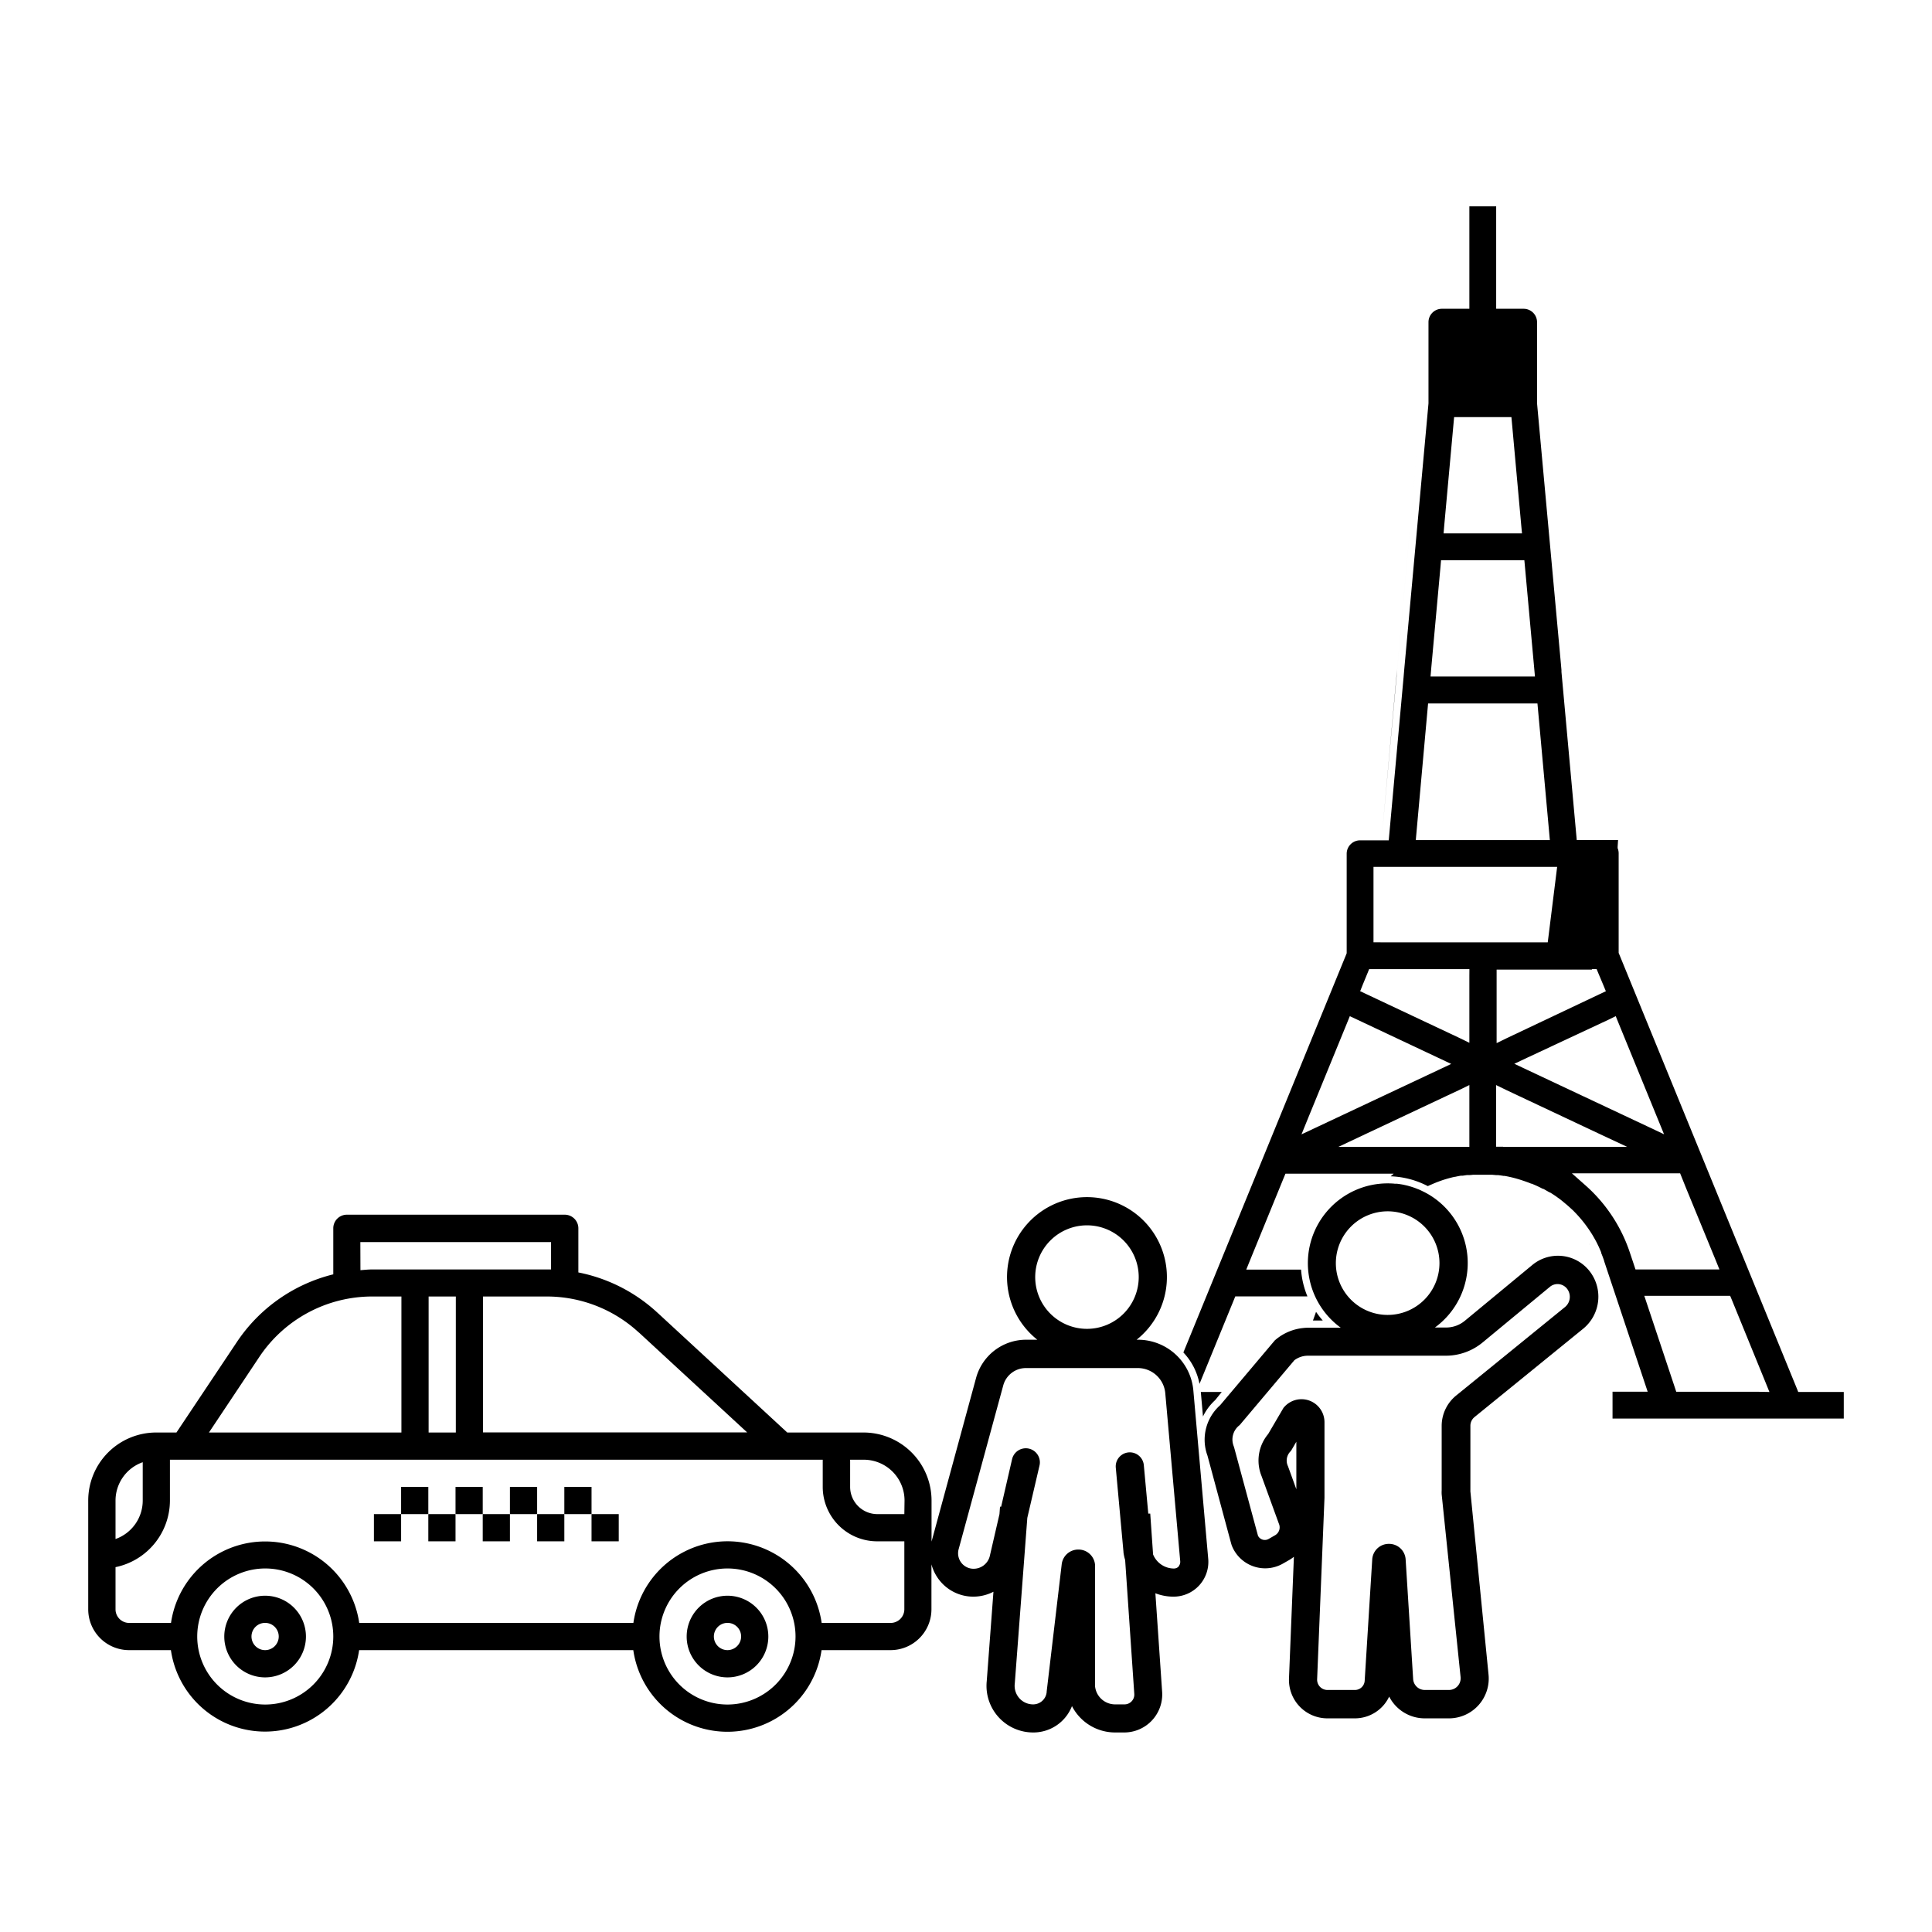 <svg xmlns="http://www.w3.org/2000/svg" viewBox="0 0 394.18 394.18"><defs><style>.cls-1{fill:none;}</style></defs><g id="レイヤー_2" data-name="レイヤー 2"><g id="レイヤー_3" data-name="レイヤー 3"><rect class="cls-1" width="394.18" height="394.18"/><path d="M148.44,325.57a8.33,8.33,0,1,0,8.32,8.32A8.33,8.33,0,0,0,148.44,325.57Zm0,11.1a2.78,2.78,0,1,1,2.77-2.78A2.79,2.79,0,0,1,148.44,336.67Z"/><path d="M54.09,325.57a8.33,8.33,0,1,0,8.33,8.32A8.33,8.33,0,0,0,54.09,325.57Zm0,11.1a2.78,2.78,0,1,1,2.78-2.78A2.78,2.78,0,0,1,54.09,336.67Z"/><rect x="76.29" y="308.92" width="5.55" height="5.55"/><rect x="81.84" y="303.37" width="5.55" height="5.55"/><rect x="87.39" y="308.92" width="5.55" height="5.55"/><rect x="92.94" y="303.37" width="5.55" height="5.55"/><rect x="98.49" y="308.92" width="5.55" height="5.55"/><rect x="104.04" y="303.37" width="5.55" height="5.55"/><rect x="109.59" y="308.92" width="5.55" height="5.55"/><rect x="115.14" y="303.37" width="5.55" height="5.55"/><rect x="120.69" y="308.92" width="5.55" height="5.55"/><path d="M312.61,258.11l-13.75,11.37a6,6,0,0,1-3.82,1.37h-2.28a16.27,16.27,0,0,0-1.64-27.36l.16.09h0l-.16-.09-.47-.25-.88-.43-.36-.16c-.4-.17-.8-.31-1.21-.44l-.44-.14c-.39-.11-.78-.22-1.18-.3l-.18-.05c-.46-.09-.93-.16-1.4-.21l-.38,0c-.48,0-1-.07-1.46-.07h0a16.28,16.28,0,0,0-9.61,29.45H266.9a8.77,8.77,0,0,0-1,.06l1.67-5h0l-1.67,5a10.32,10.32,0,0,0-5.61,2.36l-.19.16-11.16,13.23A9.42,9.42,0,0,0,246.36,297l4.85,18,.1.31A7.31,7.31,0,0,0,261.78,319l1.33-.76a9.16,9.16,0,0,0,.88-.61l-1,24.8a7.84,7.84,0,0,0,7.84,8.16h5.6a7.74,7.74,0,0,0,7-4.44,8.15,8.15,0,0,0,7.24,4.44h4.94a8.12,8.12,0,0,0,8.09-8.94L300,304.3a1.94,1.94,0,0,1,0-.24V290.89a2.29,2.29,0,0,1,.84-1.77l22.14-18a8.45,8.45,0,0,0,1.15-12A8.2,8.2,0,0,0,312.61,258.11Zm-22-14.87-.88-.43Zm-1.25-.59a12.26,12.26,0,0,0-1.2-.44A12.26,12.26,0,0,1,289.4,242.65Zm-1.64-.58c-.39-.11-.78-.22-1.18-.3C287,241.85,287.37,242,287.76,242.07Zm-1.36-.35c-.46-.09-.93-.16-1.4-.21C285.47,241.56,285.94,241.63,286.4,241.72Zm-1.78-.25c-.48,0-1-.07-1.46-.07C283.65,241.4,284.14,241.43,284.62,241.47Zm-1.47,5.67a10.57,10.57,0,1,1-10.56,10.57A10.58,10.58,0,0,1,283.15,247.14Zm-18.62,56.71-1.71-4.71-.06-.13a2.66,2.66,0,0,1,.49-2.8l.21-.23,1.07-1.83Zm54.79-37.16-22.14,18a8,8,0,0,0-3,6.23v13.17a7.14,7.14,0,0,0,0,.8L298,342.17a2.39,2.39,0,0,1-2.37,2.63h-4.94a2.38,2.38,0,0,1-2.37-2.23l-1.53-24.37a3.38,3.38,0,0,0-3.41-3.21h0a3.38,3.38,0,0,0-3.41,3.21l-1.54,24.74a2,2,0,0,1-2,1.86h-5.6a2.1,2.1,0,0,1-2.1-2.19l1.5-37h0V290.17a4.69,4.69,0,0,0-8.15-3.17l-.2.22-3.14,5.36a8.41,8.41,0,0,0-1.35,8.58l3.5,9.62.05.13a1.85,1.85,0,0,1-.77,2.31l-1.32.76a1.56,1.56,0,0,1-2.19-.66l-4.85-17.95-.1-.31a3.67,3.67,0,0,1,1.05-4.17l.19-.16,11.13-13.2a4.6,4.6,0,0,1,2.77-.93H295a11.77,11.77,0,0,0,7.49-2.7l13.74-11.36a2.45,2.45,0,0,1,3.42.31,2.7,2.7,0,0,1-.37,3.84Z"/><path d="M243.48,283.74a11.35,11.35,0,0,0-11.36-10.4h-.22a16.31,16.31,0,1,0-20.26,0h-2.31a10.58,10.58,0,0,0-10.18,7.78l-9.09,33.41h0v-8.39a13.89,13.89,0,0,0-13.88-13.87H160.62l-9.41-8.69-16.65-15.37-.45-.41A33.2,33.2,0,0,0,118,259.61v-9a2.78,2.78,0,0,0-2.78-2.78H70.74A2.77,2.77,0,0,0,68,250.65V260a33.2,33.2,0,0,0-19.7,13.85L36,292.27H31.89A13.88,13.88,0,0,0,18,306.14v22.2a8.33,8.33,0,0,0,8.32,8.33h8.55a19.4,19.4,0,0,0,38.4,0h55.94a19.4,19.4,0,0,0,38.41,0h14.09a8.34,8.34,0,0,0,8.33-8.33v-9.17a9,9,0,0,0,1.52,3.1,8.81,8.81,0,0,0,7.07,3.49,9,9,0,0,0,4.06-1l-1.37,18.25a9.51,9.51,0,0,0,9.47,10.46,8.45,8.45,0,0,0,7.92-5.38,9.9,9.9,0,0,0,8.77,5.38h1.87a7.76,7.76,0,0,0,7.75-8.4l-1.37-20a10.23,10.23,0,0,0,3.71.69,7.1,7.1,0,0,0,7.07-7.73ZM221.77,250a10.56,10.56,0,1,1-10.56,10.56A10.57,10.57,0,0,1,221.77,250Zm-91.42,21.86,22.09,20.39H98.55V264.52h13A27.66,27.66,0,0,1,130.35,271.88ZM73.52,253.42h38.91V259c-.3,0-.6,0-.9,0H76c-.83,0-1.65.09-2.46.15ZM93,264.52v27.75H87.45V264.52ZM52.89,276.88A27.69,27.69,0,0,1,76,264.52H81.9v27.75H42.63ZM23.57,306.14a8.31,8.31,0,0,1,5.55-7.81v7.81A8.32,8.32,0,0,1,23.57,314Zm30.52,41.63A13.88,13.88,0,1,1,68,333.89,13.89,13.89,0,0,1,54.09,347.77Zm94.35,0a13.88,13.88,0,1,1,13.87-13.88A13.9,13.9,0,0,1,148.44,347.77Zm36.07-19.43a2.79,2.79,0,0,1-2.78,2.78H167.64a19.4,19.4,0,0,0-38.41,0H73.29a19.4,19.4,0,0,0-38.4,0H26.34a2.78,2.78,0,0,1-2.77-2.78v-8.6a13.91,13.91,0,0,0,11.1-13.6v-8.32H167.86v5.55a11.11,11.11,0,0,0,11.1,11.1h5.55Zm0-19.42H179a5.56,5.56,0,0,1-5.55-5.55v-5.55h2.77a8.33,8.33,0,0,1,8.33,8.32Zm56,10.66a1.36,1.36,0,0,1-1,.44,4.62,4.62,0,0,1-4.25-2.87l-.58-8.33-.4,0-.91-9.89a2.87,2.87,0,1,0-5.72.52l1.57,17.18,0,.11a9.7,9.7,0,0,0,.34,1.55l1.86,27.24a2,2,0,0,1-2,2.21H227.5a4.12,4.12,0,0,1-4.08-3.69l0-24.63v-.12a3.39,3.39,0,0,0-3.4-3.15h0a3.4,3.4,0,0,0-3.41,3.07l-3.06,25.89v.09a2.77,2.77,0,0,1-2.76,2.54,3.76,3.76,0,0,1-2.8-1.24,3.81,3.81,0,0,1-.95-3l2.56-33.82L212.09,299a2.87,2.87,0,0,0-5.6-1.28l-2.23,9.69-.23,0-.11,1.51-2,8.66a3.41,3.41,0,0,1-3.28,2.49,3.16,3.16,0,0,1-3.05-4l9.1-33.41a4.8,4.8,0,0,1,4.63-3.54h22.79a5.63,5.63,0,0,1,5.64,5.16l3.05,34.29A1.39,1.39,0,0,1,240.46,319.58Z"/><polygon points="306.69 223.64 325.56 232.52 325.56 232.52 306.69 223.64"/><path d="M367.89,284h-1l-.36-.9-36.17-88.42-.11-.26v-20.3a2.86,2.86,0,0,0-.12-.82l-.09-.26,0-.27.09-1.38H321.7l-.12-1.31-3-33,0-.36-.12-1.36L313.6,82.3V65.69A2.74,2.74,0,0,0,310.86,63h-5.6V42.1h-5.47V63h-5.61a2.73,2.73,0,0,0-2.73,2.73V82.3L287,131.12l-.51,5.6-.12,1.42-2.91,32-.12,1.31H277.5a2.74,2.74,0,0,0-2.74,2.73v20.3l-.1.26-33.22,81.2a12.78,12.78,0,0,1,3.29,6.41l.11-.27,6.83-16.69.36-.89h14.72a17.64,17.64,0,0,1-1.3-5.47H254.27l.81-2,6.82-16.68.37-.89h22.08l-.61.54a17.69,17.69,0,0,1,7.57,2l.32-.15.86-.37.11-.05.32-.13c.47-.19.89-.34,1.29-.48a25.73,25.73,0,0,1,2.59-.72l.1,0c.41-.09.79-.17,1.16-.23l.26,0,.12,0,.89-.13.36,0h.25c.22,0,.44-.05.66-.06l.47,0h.28l.53,0h1.27l.71,0h.22l.34,0,.89.08h.13l.25,0q.53.06,1.05.15h.07l.15,0a25.53,25.53,0,0,1,3.85,1c.42.14.85.29,1.33.48l.27.11.11,0,.92.4.45.21c.29.14.57.28.84.43l.11,0,.32.17,1,.58.07,0,.16.09c.4.25.81.52,1.2.79l.1.08,0,0c.36.25.7.5,1,.75l.15.12.07.06.92.77.18.16c.35.31.66.61,1,.91l.06.07a26.19,26.19,0,0,1,3.68,4.63l.07.11,0,0c.21.34.41.7.62,1.07l.15.28c.18.32.34.66.5,1l.06.11a1.89,1.89,0,0,1,.11.25c.15.32.29.65.43,1l0,.13a1.89,1.89,0,0,1,.11.25c.17.43.33.86.48,1.3l0,.06,8.26,24.78.63,1.89H329v5.47h47.18V284Zm-38.24-76.68.57,1.4L338.11,228l1.4,3.42-3.34-1.58-24.45-11.5-2.76-1.3,2.76-1.3L328.28,208Zm-4.9-9.61h1l.37.89,1,2.38.52,1.26-1.24.58-19,9-2.05,1v-15h19.49Zm-30.09-90.45,1.9-20.85.12-1.31h11.69l.12,1.31,1.89,20.85.15,1.57h-16ZM292,136.46l1.9-20.85.11-1.31h17l.12,1.31,1.9,20.85.14,1.57H291.87Zm-3,33.37,2.25-25,.12-1.31h22.31l.12,1.31,2.27,25,.14,1.57H288.86Zm-23.46,61.61,1.39-3.42,5.48-13.38,2.42-5.91.57-1.4,1.37.64,16.56,7.8,2.76,1.3-2.76,1.3-24.45,11.5Zm34.25-7.8V234H273.05l5.81-2.74,16.53-7.78,2.35-1.1,2.05-1Zm0-24.48v13.6l-2.05-1-19-8.95-1.23-.58L278,201l.74-1.8.24-.58.36-.89h20.46Zm-18.12-6.91h-1.44V176.87H317.7l-.2,1.61L315.94,191l-.16,1.26H281.67Zm25,41.71h-1.43V221.38l2.05,1,18.86,8.88L332,234H306.69Zm27,25-.33-1-.8-2.39a31.59,31.59,0,0,0-9-13.67l-2.83-2.51h22.08l.36.89.8,2L350,257l.81,2H333.69Zm25.18,25H342l-.33-1-5.56-16.69-.63-1.89H353l.37.89L360.2,282l.81,2Z"/><path d="M249.27,284H245l.44,5a11,11,0,0,1,2.49-3.34Z"/><path d="M267.88,269.42h2a19,19,0,0,1-1.37-1.77Z"/><polygon points="307.06 86.55 307.06 86.55 308.95 107.4 307.06 86.55"/><polygon points="312.37 144.94 312.37 144.94 314.64 169.96 312.37 144.94"/><rect x="310.66" y="115.7" height="20.94" transform="translate(-10.16 28.68) rotate(-5.2)"/><polygon points="268.26 228.57 292.72 217.07 268.26 228.57 268.26 228.57"/><rect x="315.3" y="178.25" height="12.61"/><path d="M279.57,241.8h0c.33-.32.65-.64,1-.94C280.22,241.16,279.9,241.48,279.57,241.8Z"/><path d="M306.72,241.22c.61.11,1.21.24,1.82.39-.61-.15-1.21-.28-1.82-.39l-.22,0-1-.14,1,.14Z"/><path d="M311.61,242.6c-.41-.16-.83-.32-1.25-.46.42.14.84.3,1.25.46l.36.15Z"/><path d="M303.85,240.9l.47,0,.83.08.37,0-.37,0-.83-.08-.47,0-.74,0h0Z"/><path d="M301.91,240.87h0Z"/><path d="M324.35,254c.17.3.33.62.48.93.05.12.11.23.16.34-.05-.11-.11-.22-.16-.34-.15-.31-.31-.63-.48-.93,0-.09-.09-.18-.14-.27-.19-.34-.38-.67-.59-1l-.09-.15.09.15c.21.34.4.67.59,1C324.26,253.77,324.31,253.86,324.35,254Z"/><path d="M314.47,243.94l-.41-.21-.79-.4-.43-.21.43.21.79.4Z"/><path d="M315.61,244.61c.38.24.76.49,1.13.75l.14.1,1,.71.2.17c.3.24.59.48.87.73l.17.15c.31.28.62.57.91.86l.06.06a24.57,24.57,0,0,1,1.86,2.09,24.57,24.57,0,0,0-1.86-2.09l-.06-.06c-.29-.29-.6-.58-.91-.86l-.17-.15c-.28-.25-.57-.49-.87-.73l-.2-.17-1-.71-.14-.1c-.37-.26-.75-.51-1.13-.75l-.21-.13-.93-.54.93.54Z"/><path d="M285.06,136.59l.51-5.6L290,82.17V65.69a4.17,4.17,0,0,1,4.17-4.17h0A4.17,4.17,0,0,0,290,65.69V82.17L285.57,131l-.51,5.6-.12,1.42L282,170l2.91-32Z"/><path d="M275.88,170.29A4.18,4.18,0,0,0,274,171.8,4.18,4.18,0,0,1,275.88,170.29Z"/></g></g></svg>